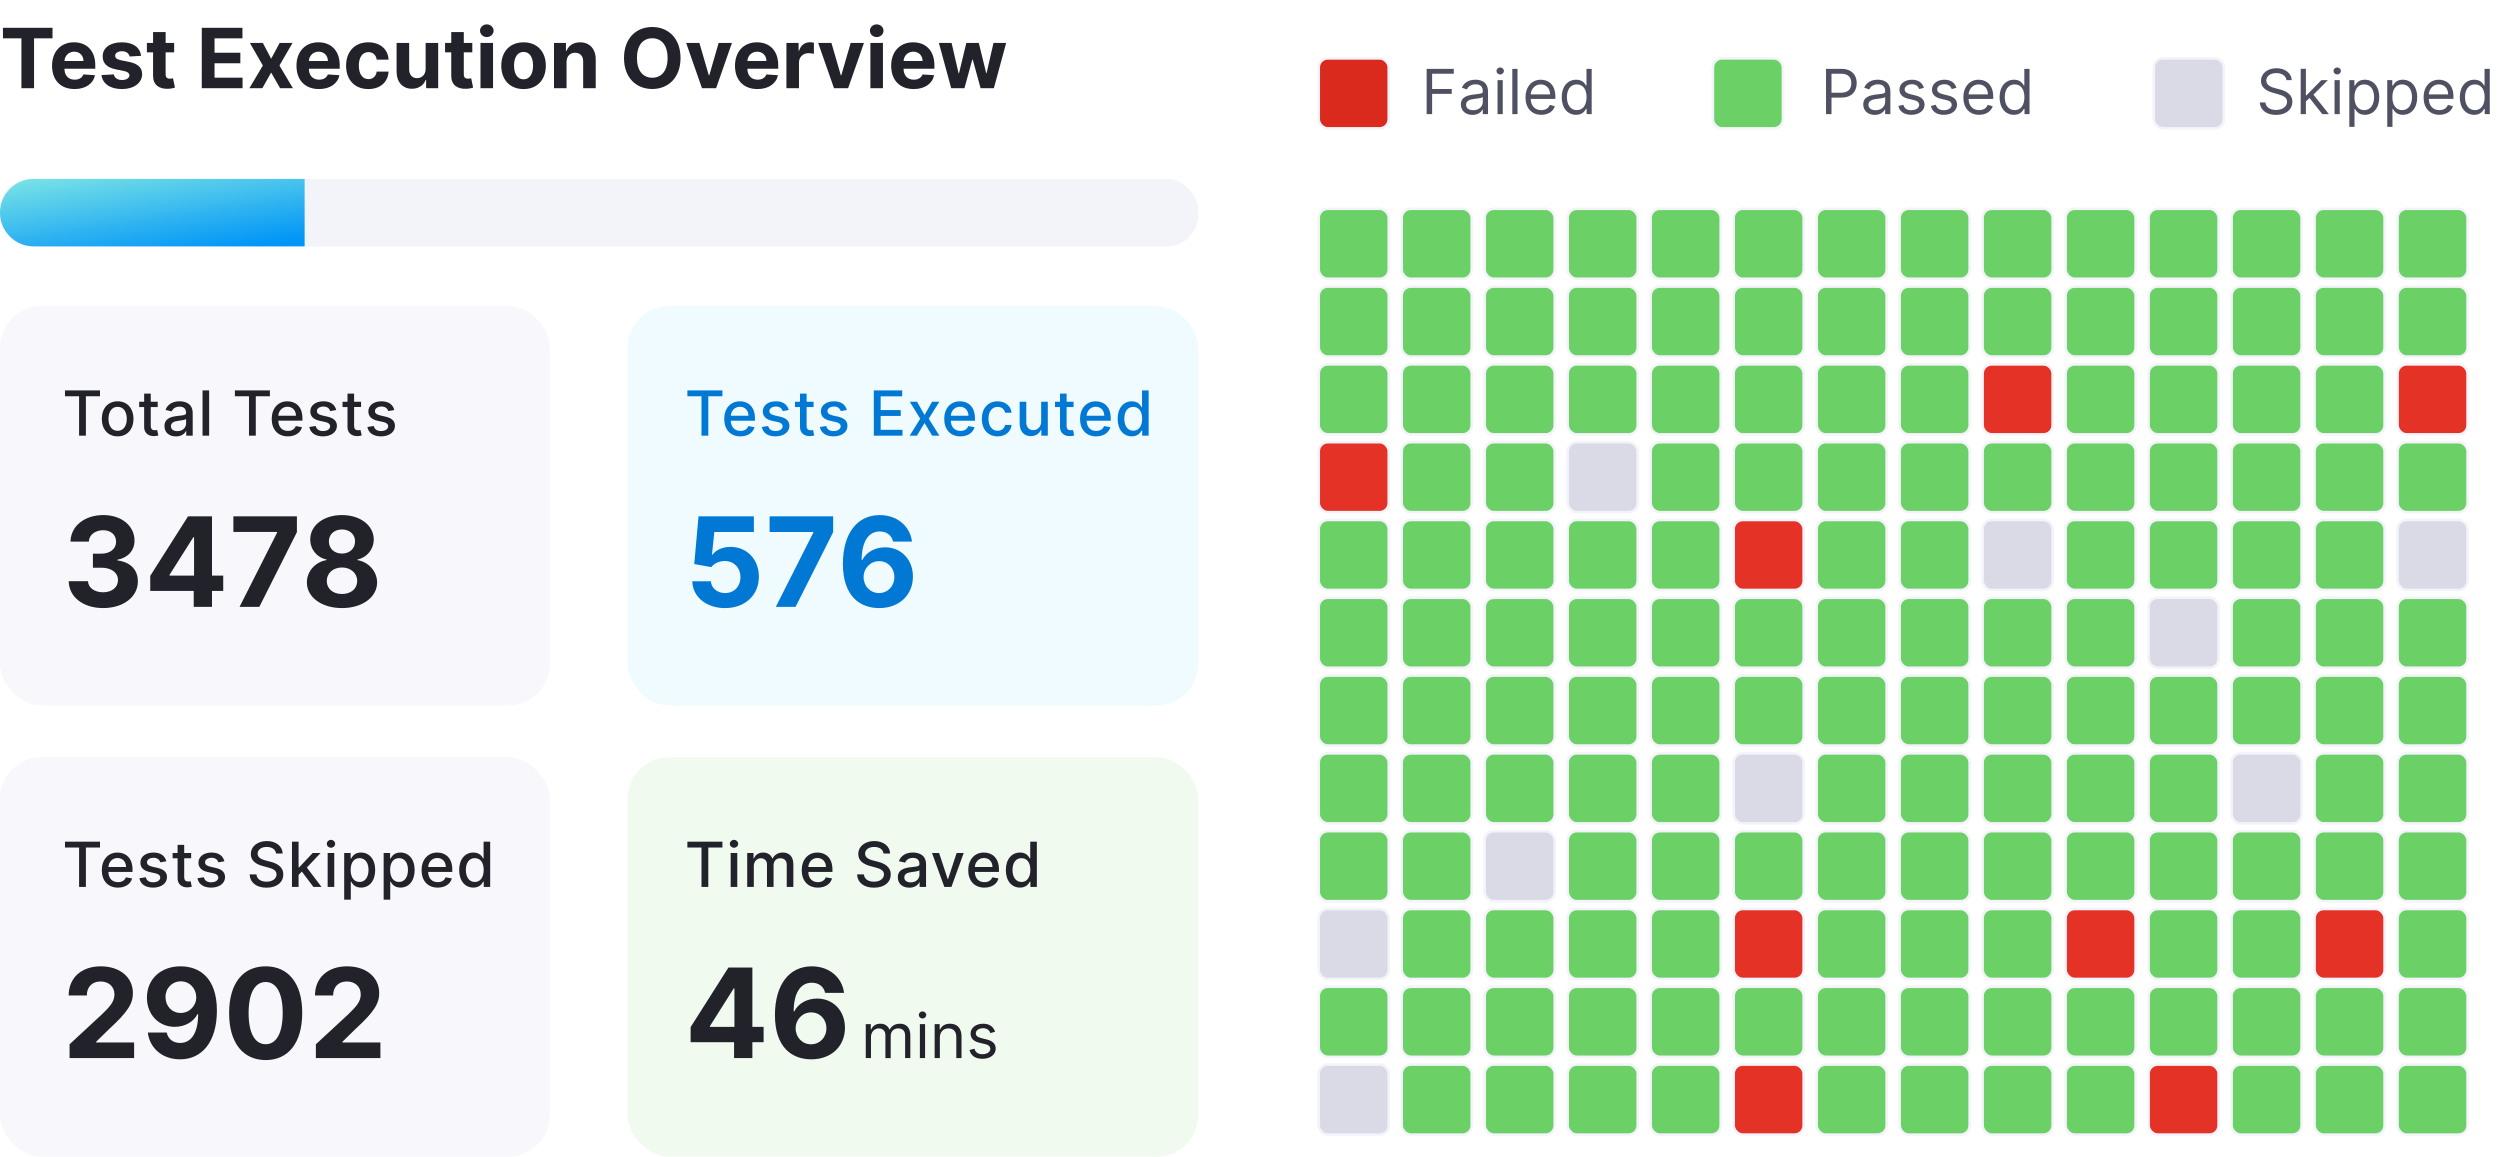 <svg fill="none" viewBox="0 0 482 223" xmlns="http://www.w3.org/2000/svg" xmlns:xlink="http://www.w3.org/1999/xlink"><linearGradient id="a" gradientUnits="userSpaceOnUse" x1="-18.97" x2="-16.388" y1="38.199" y2="56.255"><stop offset="0" stop-color="#73dfe7"/><stop offset="1" stop-color="#0095f7"/></linearGradient><filter id="b" color-interpolation-filters="sRGB" filterUnits="userSpaceOnUse" height="13.5" width="231" x="0" y="34"><feFlood flood-opacity="0" result="BackgroundImageFix"/><feBlend in="SourceGraphic" in2="BackgroundImageFix" result="shape"/><feColorMatrix in="SourceAlpha" result="hardAlpha" values="0 0 0 0 0 0 0 0 0 0 0 0 0 0 0 0 0 0 127 0"/><feOffset dy=".5"/><feGaussianBlur stdDeviation="2"/><feComposite in2="hardAlpha" k2="-1" k3="1" operator="arithmetic"/><feColorMatrix values="0 0 0 0 0.376 0 0 0 0 0.38 0 0 0 0 0.439 0 0 0 0.32 0"/><feBlend in2="shape" result="effect1_innerShadow"/></filter><rect fill="#f8f8fc" height="77" rx="8" width="106" y="59"/><path d="m12.528 76.406h2.719v7.594h1.312v-7.594h2.723v-1.133h-6.754zm10.152 7.726c1.845 0 3.051-1.351 3.051-3.375 0-2.037-1.206-3.388-3.051-3.388-1.845 0-3.051 1.351-3.051 3.388 0 2.024 1.206 3.375 3.051 3.375zm.004-1.07c-1.206 0-1.768-1.053-1.768-2.31 0-1.253.562-2.318 1.768-2.318 1.197 0 1.76 1.065 1.76 2.318 0 1.257-.562 2.31-1.76 2.31zm7.724-5.608h-1.342v-1.568h-1.274v1.568h-.959v1.023h.959v3.865c-.004 1.189.903 1.764 1.909 1.743.405-.004.678-.081.827-.136l-.23-1.053c-.085.017-.243.055-.448.055-.413 0-.784-.136-.784-.874v-3.601h1.342zm3.514 6.69c1.082 0 1.692-.55 1.935-1.04h.051v.895h1.244v-4.347c0-1.905-1.5-2.284-2.54-2.284-1.185 0-2.276.477-2.702 1.671l1.197.273c.188-.465.665-.912 1.521-.912.822 0 1.244.43 1.244 1.172v.03c0 .465-.477.456-1.653.592-1.24.145-2.51.469-2.51 1.956 0 1.287.967 1.994 2.212 1.994zm.277-1.023c-.72 0-1.24-.324-1.24-.955 0-.682.605-.925 1.342-1.023.413-.055 1.393-.166 1.577-.349v.844c0 .776-.618 1.483-1.679 1.483zm6.124-7.849h-1.274v8.727h1.274zm4.962 1.133h2.719v7.594h1.312v-7.594h2.723v-1.133h-6.754zm10.216 7.726c1.428 0 2.438-.703 2.727-1.768l-1.206-.217c-.23.618-.784.933-1.508.933-1.091 0-1.824-.707-1.858-1.969h4.653v-.452c0-2.365-1.415-3.29-2.898-3.29-1.824 0-3.026 1.389-3.026 3.401 0 2.033 1.185 3.362 3.115 3.362zm-1.841-3.976c.051-.929.725-1.734 1.76-1.734.989 0 1.636.733 1.641 1.734zm11.168-1.104c-.264-1.018-1.061-1.683-2.476-1.683-1.479 0-2.527.78-2.527 1.939 0 .929.562 1.547 1.79 1.82l1.108.243c.631.141.925.422.925.831 0 .507-.541.903-1.376.903-.763 0-1.253-.328-1.406-.972l-1.232.188c.213 1.159 1.176 1.811 2.646 1.811 1.581 0 2.676-.84 2.676-2.024 0-.925-.588-1.496-1.79-1.773l-1.04-.239c-.72-.171-1.031-.413-1.027-.857-.004-.503.541-.861 1.266-.861.793 0 1.159.439 1.308.878zm4.784-1.598h-1.342v-1.568h-1.274v1.568h-.959v1.023h.959v3.865c-.004 1.189.903 1.764 1.909 1.743.405-.004.677-.081.827-.136l-.23-1.053c-.085.017-.243.055-.448.055-.413 0-.784-.136-.784-.874v-3.601h1.342zm6.409 1.598c-.264-1.018-1.061-1.683-2.476-1.683-1.479 0-2.527.78-2.527 1.939 0 .929.562 1.547 1.79 1.82l1.108.243c.631.141.925.422.925.831 0 .507-.541.903-1.376.903-.763 0-1.253-.328-1.406-.972l-1.232.188c.213 1.159 1.176 1.811 2.646 1.811 1.581 0 2.676-.84 2.676-2.024 0-.925-.588-1.496-1.79-1.773l-1.04-.239c-.72-.171-1.031-.413-1.027-.857-.004-.503.541-.861 1.266-.861.793 0 1.159.439 1.308.878zm-56.157 38.186c3.92 0 6.724-2.157 6.716-5.14.009-2.173-1.372-3.724-3.938-4.048v-.136c1.952-.35 3.298-1.73 3.29-3.691.009-2.752-2.404-4.917-6.017-4.917-3.579 0-6.273 2.096-6.324 5.113h3.537c.043-1.329 1.261-2.19 2.77-2.19 1.491 0 2.489.904 2.48 2.216.009 1.372-1.159 2.301-2.838 2.301h-1.628v2.71h1.628c1.977 0 3.213.989 3.205 2.395.009 1.389-1.185 2.344-2.872 2.344-1.628 0-2.847-.852-2.915-2.131h-3.716c.06 3.051 2.787 5.174 6.622 5.174zm9.104-3.307h8.378v3.068h3.528v-3.068h2.165v-2.958h-2.165v-11.428h-4.619l-7.287 11.48zm8.446-2.958h-4.73v-.136l4.594-7.27h.136zm8.774 6.026h3.81l7.244-14.395v-3.059h-12.247v3.017h8.429v.12zm19.743.239c3.938 0 6.767-2.105 6.776-4.935-.009-2.182-1.688-3.963-3.784-4.313v-.119c1.824-.375 3.128-1.952 3.136-3.869-.009-2.702-2.599-4.696-6.128-4.696-3.537 0-6.128 1.994-6.119 4.696-.009 1.909 1.278 3.494 3.136 3.869v.119c-2.131.35-3.793 2.131-3.784 4.313-.009 2.83 2.829 4.935 6.767 4.935zm0-2.711c-1.756 0-2.932-1.039-2.932-2.514 0-1.508 1.236-2.599 2.932-2.599 1.688 0 2.932 1.091 2.932 2.599 0 1.483-1.185 2.514-2.932 2.514zm0-7.798c-1.474 0-2.523-.963-2.523-2.344 0-1.363 1.031-2.301 2.523-2.301 1.483 0 2.523.946 2.523 2.301 0 1.381-1.057 2.344-2.523 2.344z" fill="#22222a"/><rect fill="#effbff" height="77" rx="8" width="110" x="121" y="59"/><path d="m132.528 76.406h2.719v7.594h1.313v-7.594h2.723v-1.133h-6.755zm10.217 7.726c1.427 0 2.437-.703 2.727-1.768l-1.206-.217c-.23.618-.784.933-1.508.933-1.091 0-1.824-.707-1.858-1.969h4.653v-.452c0-2.365-1.415-3.29-2.898-3.29-1.824 0-3.025 1.389-3.025 3.401 0 2.033 1.184 3.362 3.115 3.362zm-1.841-3.976c.051-.929.724-1.734 1.76-1.734.988 0 1.636.733 1.64 1.734zm11.168-1.104c-.265-1.018-1.062-1.683-2.476-1.683-1.479 0-2.527.78-2.527 1.939 0 .929.562 1.547 1.789 1.82l1.108.243c.631.141.925.422.925.831 0 .507-.541.903-1.376.903-.763 0-1.253-.328-1.407-.972l-1.231.188c.213 1.159 1.176 1.811 2.646 1.811 1.581 0 2.676-.84 2.676-2.024 0-.925-.588-1.496-1.789-1.773l-1.04-.239c-.72-.171-1.031-.413-1.027-.857-.004-.503.541-.861 1.265-.861.793 0 1.16.439 1.309.878zm4.784-1.598h-1.343v-1.568h-1.274v1.568h-.959v1.023h.959v3.865c-.004 1.189.904 1.764 1.909 1.743.405-.004.678-.081.827-.136l-.23-1.053c-.085.017-.243.055-.448.055-.413 0-.784-.136-.784-.874v-3.601h1.343zm6.408 1.598c-.264-1.018-1.061-1.683-2.475-1.683-1.479 0-2.527.78-2.527 1.939 0 .929.562 1.547 1.789 1.82l1.108.243c.631.141.925.422.925.831 0 .507-.541.903-1.376.903-.763 0-1.253-.328-1.407-.972l-1.231.188c.213 1.159 1.176 1.811 2.646 1.811 1.581 0 2.676-.84 2.676-2.024 0-.925-.588-1.496-1.789-1.773l-1.04-.239c-.72-.171-1.031-.413-1.027-.857-.004-.503.541-.861 1.265-.861.793 0 1.16.439 1.309.878zm5.207 4.947h5.523v-1.133h-4.206v-2.672h3.869v-1.129h-3.869v-2.659h4.155v-1.133h-5.472zm8.334-6.545h-1.398l2.012 3.273-2.037 3.273h1.398l1.47-2.446 1.474 2.446h1.394l-2.059-3.273 2.042-3.273h-1.394l-1.457 2.548zm8.355 6.678c1.428 0 2.438-.703 2.728-1.768l-1.206-.217c-.23.618-.784.933-1.509.933-1.091 0-1.824-.707-1.858-1.969h4.654v-.452c0-2.365-1.415-3.29-2.898-3.29-1.824 0-3.026 1.389-3.026 3.401 0 2.033 1.185 3.362 3.115 3.362zm-1.841-3.976c.052-.929.725-1.734 1.76-1.734.989 0 1.637.733 1.641 1.734zm9.02 3.976c1.547 0 2.549-.929 2.689-2.203h-1.24c-.162.707-.711 1.125-1.44 1.125-1.078 0-1.773-.899-1.773-2.327 0-1.402.708-2.284 1.773-2.284.81 0 1.304.511 1.44 1.125h1.24c-.136-1.321-1.214-2.199-2.701-2.199-1.846 0-3.039 1.389-3.039 3.388 0 1.973 1.151 3.375 3.051 3.375zm8.398-2.847c.004 1.112-.822 1.641-1.538 1.641-.788 0-1.334-.571-1.334-1.462v-4.01h-1.274v4.163c0 1.624.891 2.467 2.148 2.467.984 0 1.653-.52 1.956-1.219h.068v1.133h1.253v-6.545h-1.279zm6.246-3.831h-1.342v-1.568h-1.274v1.568h-.959v1.023h.959v3.865c-.005 1.189.903 1.764 1.909 1.743.404-.004.677-.081.826-.136l-.23-1.053c-.085.017-.243.055-.447.055-.414 0-.784-.136-.784-.874v-3.601h1.342zm4.36 6.678c1.428 0 2.438-.703 2.727-1.768l-1.206-.217c-.23.618-.784.933-1.508.933-1.091 0-1.824-.707-1.858-1.969h4.653v-.452c0-2.365-1.414-3.29-2.897-3.29-1.824 0-3.026 1.389-3.026 3.401 0 2.033 1.185 3.362 3.115 3.362zm-1.841-3.976c.051-.929.725-1.734 1.76-1.734.989 0 1.637.733 1.641 1.734zm8.713 3.972c1.194 0 1.662-.729 1.892-1.146h.107v1.018h1.244v-8.727h-1.274v3.243h-.077c-.23-.405-.664-1.146-1.883-1.146-1.581 0-2.744 1.249-2.744 3.371 0 2.118 1.146 3.388 2.735 3.388zm.282-1.087c-1.138 0-1.73-1.001-1.73-2.314 0-1.3.579-2.276 1.73-2.276 1.112 0 1.708.908 1.708 2.276 0 1.376-.609 2.314-1.708 2.314zm-78.707 34.198c3.886 0 6.528-2.532 6.52-6.06.008-3.341-2.327-5.744-5.472-5.744-1.534 0-2.855.639-3.469 1.5h-.102l.452-4.373h7.628v-3.017h-10.671l-.827 9.204 3.282.588c.537-.724 1.576-1.176 2.608-1.176 1.755.008 3.017 1.278 3.017 3.111 0 1.815-1.236 3.068-2.966 3.068-1.466 0-2.651-.921-2.736-2.276h-3.58c.069 3.017 2.702 5.174 6.316 5.174zm9.784-.239h3.81l7.244-14.395v-3.059h-12.247v3.017h8.429v.12zm19.907.239c3.886.017 6.537-2.532 6.528-6.086.009-3.272-2.275-5.633-5.369-5.633-1.918 0-3.614.92-4.398 2.463h-.119c.017-3.401 1.21-5.514 3.486-5.514 1.338 0 2.301.733 2.582 1.951h3.639c-.349-2.872-2.736-5.113-6.221-5.113-4.313 0-7.083 3.494-7.1 9.358-.008 6.392 3.384 8.557 6.972 8.574zm-.017-2.898c-1.705 0-2.966-1.372-2.966-3.077.008-1.696 1.295-3.076 2.991-3.076 1.705 0 2.949 1.338 2.941 3.068.008 1.747-1.262 3.085-2.966 3.085z" fill="#0278d5"/><rect fill="#f8f8fc" height="77" rx="8" width="106" y="146"/><path d="m12.528 163.406h2.719v7.594h1.312v-7.594h2.723v-1.133h-6.754zm10.216 7.726c1.428 0 2.438-.703 2.727-1.768l-1.206-.218c-.23.618-.784.934-1.509.934-1.091 0-1.824-.708-1.858-1.969h4.653v-.452c0-2.365-1.415-3.29-2.898-3.29-1.824 0-3.026 1.39-3.026 3.401 0 2.033 1.185 3.362 3.115 3.362zm-1.841-3.976c.051-.929.725-1.734 1.76-1.734.989 0 1.636.733 1.641 1.734zm11.168-1.103c-.264-1.019-1.061-1.684-2.476-1.684-1.479 0-2.527.78-2.527 1.939 0 .929.562 1.547 1.79 1.82l1.108.243c.631.14.925.422.925.831 0 .507-.541.903-1.376.903-.763 0-1.253-.328-1.406-.971l-1.232.187c.213 1.159 1.176 1.811 2.646 1.811 1.581 0 2.676-.839 2.676-2.024 0-.925-.588-1.496-1.79-1.773l-1.04-.238c-.72-.171-1.031-.414-1.027-.857-.004-.503.541-.861 1.266-.861.793 0 1.159.439 1.308.878zm4.784-1.598h-1.342v-1.569h-1.274v1.569h-.959v1.022h.959v3.865c-.004 1.189.903 1.765 1.909 1.743.405-.004.678-.081.827-.136l-.23-1.053c-.085.017-.243.056-.448.056-.413 0-.784-.137-.784-.874v-3.601h1.342zm6.409 1.598c-.264-1.019-1.061-1.684-2.476-1.684-1.479 0-2.527.78-2.527 1.939 0 .929.562 1.547 1.79 1.82l1.108.243c.631.14.925.422.925.831 0 .507-.541.903-1.376.903-.763 0-1.253-.328-1.406-.971l-1.232.187c.213 1.159 1.176 1.811 2.646 1.811 1.581 0 2.676-.839 2.676-2.024 0-.925-.588-1.496-1.79-1.773l-1.04-.238c-.72-.171-1.031-.414-1.027-.857-.004-.503.541-.861 1.266-.861.793 0 1.159.439 1.308.878zm9.967-1.488h1.27c-.038-1.397-1.274-2.412-3.047-2.412-1.752 0-3.094 1.002-3.094 2.506 0 1.215.869 1.926 2.271 2.305l1.031.282c.933.247 1.653.554 1.653 1.329 0 .853-.814 1.415-1.935 1.415-1.014 0-1.858-.452-1.935-1.402h-1.321c.085 1.581 1.308 2.557 3.264 2.557 2.05 0 3.23-1.078 3.23-2.557 0-1.572-1.402-2.182-2.51-2.454l-.852-.222c-.682-.175-1.589-.494-1.585-1.33 0-.741.678-1.291 1.751-1.291 1.002 0 1.713.469 1.807 1.274zm3.06 6.435h1.274v-2.322l.635-.635 2.224 2.957h1.564l-2.829-3.737 2.651-2.808h-1.526l-2.608 2.769h-.111v-4.951h-1.274zm6.88 0h1.274v-6.545h-1.274zm.643-7.555c.439 0 .805-.341.805-.759s-.366-.763-.805-.763c-.443 0-.805.345-.805.763s.362.759.805.759zm2.545 10.01h1.274v-3.473h.077c.23.417.699 1.146 1.892 1.146 1.585 0 2.736-1.27 2.736-3.388 0-2.122-1.168-3.371-2.749-3.371-1.214 0-1.653.742-1.879 1.147h-.106v-1.061h-1.244zm1.248-5.728c0-1.368.597-2.275 1.709-2.275 1.155 0 1.734.976 1.734 2.275 0 1.313-.597 2.314-1.734 2.314-1.095 0-1.709-.937-1.709-2.314zm6.358 5.728h1.274v-3.473h.077c.23.417.699 1.146 1.892 1.146 1.585 0 2.736-1.27 2.736-3.388 0-2.122-1.168-3.371-2.749-3.371-1.214 0-1.653.742-1.879 1.147h-.107v-1.061h-1.244zm1.249-5.728c0-1.368.597-2.275 1.709-2.275 1.155 0 1.734.976 1.734 2.275 0 1.313-.597 2.314-1.734 2.314-1.095 0-1.709-.937-1.709-2.314zm9.179 3.405c1.427 0 2.438-.703 2.727-1.768l-1.206-.218c-.23.618-.784.934-1.508.934-1.091 0-1.824-.708-1.858-1.969h4.653v-.452c0-2.365-1.415-3.29-2.898-3.29-1.824 0-3.026 1.39-3.026 3.401 0 2.033 1.185 3.362 3.115 3.362zm-1.841-3.976c.051-.929.724-1.734 1.76-1.734.989 0 1.636.733 1.641 1.734zm8.713 3.972c1.193 0 1.662-.729 1.892-1.146h.106v1.018h1.244v-8.727h-1.274v3.243h-.077c-.23-.405-.665-1.147-1.884-1.147-1.581 0-2.744 1.249-2.744 3.371 0 2.118 1.146 3.388 2.736 3.388zm.281-1.087c-1.138 0-1.73-1.001-1.73-2.314 0-1.299.58-2.275 1.73-2.275 1.112 0 1.709.907 1.709 2.275 0 1.377-.609 2.314-1.709 2.314zm-78.132 33.959h12.443v-3.017h-7.33v-.119l2.548-2.498c3.588-3.272 4.551-4.909 4.551-6.894 0-3.026-2.472-5.165-6.213-5.165-3.665 0-6.179 2.19-6.17 5.616h3.503c-.009-1.67 1.048-2.693 2.642-2.693 1.534 0 2.676.955 2.676 2.489 0 1.389-.852 2.343-2.438 3.869l-6.213 5.753zm21.433-17.693c-3.903-.017-6.537 2.54-6.52 6.051.009 3.256 2.267 5.616 5.361 5.616 1.918 0 3.622-.929 4.398-2.463h.119c-.009 3.461-1.21 5.566-3.486 5.566-1.338 0-2.301-.733-2.582-2.003h-3.639c.341 2.94 2.727 5.165 6.222 5.165 4.321 0 7.108-3.495 7.099-9.418-.009-6.324-3.384-8.497-6.972-8.514zm.026 2.898c1.696 0 2.949 1.38 2.966 3.042.009 1.671-1.312 3.051-3 3.051-1.705 0-2.923-1.329-2.932-3.042-.017-1.705 1.253-3.051 2.966-3.051zm16.347 15.179c4.389 0 7.04-3.341 7.048-9.094.009-5.71-2.676-8.983-7.048-8.983-4.381 0-7.04 3.264-7.048 8.983-.017 5.736 2.651 9.085 7.048 9.094zm0-3.06c-2.003 0-3.298-2.012-3.29-6.034.009-3.963 1.295-5.958 3.29-5.958 1.986 0 3.281 1.995 3.281 5.958.009 4.022-1.287 6.034-3.281 6.034zm9.68 2.676h12.443v-3.017h-7.33v-.119l2.548-2.498c3.588-3.272 4.551-4.909 4.551-6.894 0-3.026-2.472-5.165-6.213-5.165-3.665 0-6.179 2.19-6.17 5.616h3.503c-.009-1.67 1.048-2.693 2.642-2.693 1.534 0 2.676.955 2.676 2.489 0 1.389-.852 2.343-2.438 3.869l-6.213 5.753z" fill="#22222a"/><rect fill="#e4f7e1" height="77" opacity=".5" rx="8" width="110" x="121" y="146"/><path d="m132.528 163.406h2.719v7.594h1.313v-7.594h2.723v-1.133h-6.755zm8.345 7.594h1.274v-6.545h-1.274zm.643-7.555c.439 0 .806-.341.806-.759s-.367-.763-.806-.763c-.443 0-.805.345-.805.763s.362.759.805.759zm2.545 7.555h1.274v-4.036c0-.882.618-1.495 1.343-1.495.707 0 1.197.469 1.197 1.18v4.351h1.27v-4.172c0-.788.482-1.359 1.313-1.359.673 0 1.227.375 1.227 1.261v4.27h1.274v-4.389c0-1.496-.835-2.242-2.02-2.242-.942 0-1.649.452-1.964 1.151h-.069c-.285-.716-.886-1.151-1.76-1.151-.865 0-1.508.431-1.781 1.151h-.081v-1.065h-1.223zm13.627.132c1.427 0 2.437-.703 2.727-1.768l-1.206-.218c-.23.618-.784.934-1.509.934-1.09 0-1.823-.708-1.857-1.969h4.653v-.452c0-2.365-1.415-3.29-2.898-3.29-1.824 0-3.025 1.39-3.025 3.401 0 2.033 1.184 3.362 3.115 3.362zm-1.841-3.976c.051-.929.724-1.734 1.76-1.734.988 0 1.636.733 1.64 1.734zm14.501-2.591h1.27c-.039-1.397-1.275-2.412-3.047-2.412-1.752 0-3.094 1.002-3.094 2.506 0 1.215.869 1.926 2.271 2.305l1.031.282c.934.247 1.654.554 1.654 1.329 0 .853-.814 1.415-1.935 1.415-1.014 0-1.858-.452-1.934-1.402h-1.321c.085 1.581 1.308 2.557 3.264 2.557 2.049 0 3.23-1.078 3.23-2.557 0-1.572-1.402-2.182-2.51-2.454l-.852-.222c-.682-.175-1.59-.494-1.586-1.33 0-.741.678-1.291 1.752-1.291 1.001 0 1.713.469 1.807 1.274zm4.965 6.58c1.082 0 1.692-.55 1.935-1.04h.051v.895h1.244v-4.347c0-1.904-1.5-2.284-2.54-2.284-1.184 0-2.275.478-2.701 1.671l1.197.272c.188-.464.665-.911 1.521-.911.823 0 1.245.43 1.245 1.171v.03c0 .465-.478.456-1.654.593-1.24.144-2.51.468-2.51 1.956 0 1.287.968 1.994 2.212 1.994zm.277-1.023c-.72 0-1.24-.324-1.24-.954 0-.682.605-.925 1.342-1.023.414-.056 1.394-.166 1.577-.35v.844c0 .776-.618 1.483-1.679 1.483zm10.215-5.667h-1.368l-1.653 5.036h-.068l-1.658-5.036h-1.368l2.378 6.545h1.364zm3.984 6.677c1.428 0 2.438-.703 2.728-1.768l-1.206-.218c-.231.618-.785.934-1.509.934-1.091 0-1.824-.708-1.858-1.969h4.654v-.452c0-2.365-1.415-3.29-2.898-3.29-1.824 0-3.026 1.39-3.026 3.401 0 2.033 1.185 3.362 3.115 3.362zm-1.841-3.976c.052-.929.725-1.734 1.76-1.734.989 0 1.637.733 1.641 1.734zm8.714 3.972c1.193 0 1.661-.729 1.892-1.146h.106v1.018h1.244v-8.727h-1.274v3.243h-.076c-.231-.405-.665-1.147-1.884-1.147-1.581 0-2.744 1.249-2.744 3.371 0 2.118 1.146 3.388 2.736 3.388zm.281-1.087c-1.138 0-1.73-1.001-1.73-2.314 0-1.299.579-2.275 1.73-2.275 1.112 0 1.709.907 1.709 2.275 0 1.377-.61 2.314-1.709 2.314zm-63.792 30.891h8.377v3.068h3.529v-3.068h2.165v-2.958h-2.165v-11.429h-4.619l-7.287 11.481zm8.446-2.958h-4.731v-.136l4.594-7.27h.137zm14.782 6.265c3.887.017 6.537-2.532 6.529-6.086.008-3.272-2.276-5.633-5.37-5.633-1.917 0-3.613.92-4.397 2.463h-.12c.017-3.401 1.211-5.514 3.486-5.514 1.338 0 2.301.733 2.582 1.951h3.64c-.35-2.872-2.736-5.113-6.222-5.113-4.312 0-7.082 3.494-7.099 9.358-.009 6.392 3.383 8.557 6.971 8.574zm-.017-2.898c-1.704 0-2.966-1.372-2.966-3.077.009-1.696 1.296-3.076 2.992-3.076 1.704 0 2.949 1.338 2.94 3.068.009 1.747-1.261 3.085-2.966 3.085zm10.558 2.659h1.006v-4.091c0-.959.699-1.636 1.483-1.636.763 0 1.296.498 1.296 1.244v4.483h1.022v-4.261c0-.844.529-1.466 1.449-1.466.716 0 1.33.379 1.33 1.346v4.381h1.005v-4.381c0-1.538-.826-2.25-1.994-2.25-.937 0-1.624.431-1.96 1.108h-.068c-.324-.699-.895-1.108-1.756-1.108-.852 0-1.483.409-1.756 1.108h-.085v-1.022h-.972zm10.43 0h1.006v-6.545h-1.006zm.512-7.636c.392 0 .715-.307.715-.682s-.323-.682-.715-.682c-.393 0-.716.307-.716.682s.323.682.716.682zm3.341 3.698c0-1.142.708-1.789 1.671-1.789.933 0 1.5.609 1.5 1.636v4.091h1.006v-4.159c0-1.671-.891-2.472-2.216-2.472-.989 0-1.603.443-1.909 1.108h-.086v-1.022h-.971v6.545h1.005zm10.651-1.142c-.316-.929-1.023-1.551-2.318-1.551-1.381 0-2.404.784-2.404 1.892 0 .904.537 1.509 1.739 1.79l1.091.256c.66.153.971.469.971.92 0 .563-.596 1.023-1.534 1.023-.822 0-1.338-.354-1.517-1.057l-.954.239c.234 1.112 1.15 1.704 2.488 1.704 1.522 0 2.557-.831 2.557-1.96 0-.912-.571-1.487-1.739-1.773l-.971-.238c-.776-.192-1.125-.452-1.125-.955 0-.562.596-.971 1.398-.971.877 0 1.24.485 1.414.937z" fill="#22222a"/><g filter="url(#b)"><rect fill="#f3f3fa" height="13" rx="6" width="231" y="34"/><path d="m0 40.5c0-3.59 2.91-6.5 6.5-6.5h52.229v13h-52.229c-3.59 0-6.5-2.91-6.5-6.5z" fill="url(#a)"/></g><path d="m.568 7.392h3.562v9.608h2.432v-9.608h3.562v-2.028h-9.557zm13.797 9.778c2.159 0 3.614-1.051 3.954-2.671l-2.239-.148c-.244.665-.869 1.011-1.676 1.011-1.21 0-1.977-.801-1.977-2.102v-.006h5.943v-.665c0-2.966-1.795-4.432-4.102-4.432-2.568 0-4.233 1.824-4.233 4.517 0 2.767 1.642 4.494 4.33 4.494zm-1.938-5.415c.051-.994.807-1.79 1.881-1.79 1.051 0 1.778.75 1.784 1.79zm14.784-.994c-.216-1.608-1.511-2.602-3.716-2.602-2.233 0-3.704 1.034-3.699 2.716-.006 1.307.818 2.153 2.523 2.494l1.511.301c.761.153 1.108.432 1.119.869-.011.517-.574.886-1.421.886-.864 0-1.438-.369-1.585-1.079l-2.381.125c.227 1.67 1.648 2.699 3.96 2.699 2.261 0 3.881-1.153 3.886-2.875-.006-1.261-.83-2.017-2.523-2.364l-1.58-.318c-.812-.176-1.114-.455-1.108-.875-.006-.523.585-.864 1.335-.864.841 0 1.341.46 1.46 1.023zm6.365-2.489h-1.642v-2.091h-2.421v2.091h-1.193v1.818h1.193v4.545c-.011 1.71 1.153 2.557 2.909 2.483.625-.023 1.068-.148 1.312-.227l-.381-1.801c-.119.023-.375.08-.602.08-.483 0-.818-.182-.818-.852v-4.227h1.642zm5.325 8.727h7.864v-2.028h-5.403v-2.778h4.977v-2.028h-4.977v-2.773h5.381v-2.028h-7.841zm11.774-8.727h-2.5l2.5 4.364-2.591 4.364h2.5l1.693-3.017 1.722 3.017h2.472l-2.597-4.364 2.528-4.364h-2.483l-1.642 3.051zm10.814 8.898c2.159 0 3.614-1.051 3.954-2.671l-2.239-.148c-.244.665-.869 1.011-1.676 1.011-1.21 0-1.977-.801-1.977-2.102v-.006h5.943v-.665c0-2.966-1.795-4.432-4.102-4.432-2.568 0-4.233 1.824-4.233 4.517 0 2.767 1.642 4.494 4.33 4.494zm-1.938-5.415c.051-.994.807-1.79 1.881-1.79 1.051 0 1.778.75 1.784 1.79zm11.466 5.415c2.324 0 3.784-1.364 3.898-3.369h-2.284c-.142.932-.756 1.455-1.585 1.455-1.131 0-1.864-.949-1.864-2.619 0-1.648.739-2.591 1.864-2.591.886 0 1.454.585 1.585 1.454h2.284c-.102-2.017-1.631-3.341-3.909-3.341-2.648 0-4.284 1.835-4.284 4.511 0 2.653 1.608 4.5 4.295 4.5zm11.044-3.886c.006 1.17-.795 1.784-1.665 1.784-.915 0-1.506-.642-1.511-1.671v-5.125h-2.421v5.557c.006 2.04 1.199 3.284 2.955 3.284 1.312 0 2.256-.676 2.648-1.699h.091v1.585h2.324v-8.727h-2.421zm8.999-5.011h-1.642v-2.091h-2.42v2.091h-1.193v1.818h1.193v4.545c-.011 1.71 1.153 2.557 2.909 2.483.625-.023 1.068-.148 1.312-.227l-.381-1.801c-.119.023-.375.08-.602.08-.483 0-.818-.182-.818-.852v-4.227h1.642zm1.577 8.727h2.42v-8.727h-2.42zm1.216-9.852c.722 0 1.312-.551 1.312-1.227 0-.67-.591-1.222-1.312-1.222-.716 0-1.307.551-1.307 1.222 0 .676.591 1.227 1.307 1.227zm7.086 10.023c2.648 0 4.296-1.812 4.296-4.5 0-2.705-1.648-4.511-4.296-4.511-2.647 0-4.295 1.807-4.295 4.511 0 2.688 1.648 4.5 4.295 4.5zm.012-1.875c-1.222 0-1.847-1.119-1.847-2.642s.625-2.648 1.847-2.648c1.199 0 1.824 1.125 1.824 2.648s-.625 2.642-1.824 2.642zm8.278-3.341c.006-1.125.676-1.784 1.654-1.784.971 0 1.556.636 1.551 1.704v5.125h2.42v-5.557c0-2.034-1.193-3.284-3.011-3.284-1.296 0-2.233.636-2.625 1.653h-.103v-1.54h-2.306v8.727h2.42zm21.975-.773c0-3.807-2.364-5.977-5.449-5.977-3.103 0-5.449 2.17-5.449 5.977 0 3.79 2.346 5.977 5.449 5.977 3.085 0 5.449-2.171 5.449-5.977zm-2.495 0c0 2.466-1.17 3.801-2.954 3.801-1.79 0-2.955-1.335-2.955-3.801 0-2.466 1.165-3.801 2.955-3.801 1.784 0 2.954 1.335 2.954 3.801zm12.408-2.909h-2.563l-1.806 6.244h-.091l-1.813-6.244h-2.557l3.051 8.727h2.728zm4.919 8.898c2.159 0 3.614-1.051 3.954-2.671l-2.238-.148c-.244.665-.869 1.011-1.676 1.011-1.211 0-1.978-.801-1.978-2.102v-.006h5.944v-.665c0-2.966-1.796-4.432-4.103-4.432-2.568 0-4.233 1.824-4.233 4.517 0 2.767 1.642 4.494 4.33 4.494zm-1.938-5.415c.052-.994.807-1.79 1.881-1.79 1.051 0 1.779.75 1.784 1.79zm7.523 5.244h2.421v-4.938c0-1.074.784-1.812 1.852-1.812.335 0 .795.057 1.023.131v-2.148c-.216-.051-.517-.085-.762-.085-.977 0-1.778.568-2.096 1.648h-.091v-1.523h-2.347zm14.949-8.727h-2.562l-1.807 6.244h-.091l-1.813-6.244h-2.557l3.052 8.727h2.727zm1.239 8.727h2.42v-8.727h-2.42zm1.216-9.852c.721 0 1.312-.551 1.312-1.227 0-.67-.591-1.222-1.312-1.222-.716 0-1.307.551-1.307 1.222 0 .676.591 1.227 1.307 1.227zm7.12 10.023c2.159 0 3.614-1.051 3.955-2.671l-2.239-.148c-.244.665-.869 1.011-1.676 1.011-1.21 0-1.977-.801-1.977-2.102v-.006h5.943v-.665c0-2.966-1.795-4.432-4.102-4.432-2.568 0-4.233 1.824-4.233 4.517 0 2.767 1.642 4.494 4.329 4.494zm-1.937-5.415c.051-.994.807-1.79 1.88-1.79 1.052 0 1.779.75 1.785 1.79zm9.182 5.244h2.556l1.5-5.489h.108l1.5 5.489h2.563l2.369-8.727h-2.443l-1.33 5.83h-.073l-1.432-5.83h-2.404l-1.409 5.864h-.079l-1.353-5.864h-2.448z" fill="#22222a"/><g stroke="#f3f3fa" stroke-width=".5"><rect fill="#6bd167" height="13.5" rx="1.75" width="13.5" x="254.25" y="40.25"/><rect fill="#6bd167" height="13.5" rx="1.75" width="13.5" x="254.25" y="55.25"/><rect fill="#6bd167" height="13.5" rx="1.75" width="13.5" x="254.25" y="70.25"/><rect fill="#e43326" height="13.5" rx="1.75" width="13.5" x="254.25" y="85.25"/><rect fill="#6bd167" height="13.5" rx="1.75" width="13.5" x="254.25" y="100.25"/><rect fill="#6bd167" height="13.5" rx="1.75" width="13.5" x="254.25" y="115.25"/><rect fill="#6bd167" height="13.5" rx="1.75" width="13.5" x="254.25" y="130.25"/><rect fill="#6bd167" height="13.5" rx="1.75" width="13.5" x="254.25" y="145.25"/><rect fill="#6bd167" height="13.5" rx="1.75" width="13.5" x="254.25" y="160.25"/><rect fill="#d9dae6" height="13.5" rx="1.75" width="13.5" x="254.25" y="175.25"/><rect fill="#6bd167" height="13.5" rx="1.75" width="13.5" x="254.25" y="190.25"/><rect fill="#d9dae6" height="13.5" rx="1.75" width="13.5" x="254.25" y="205.25"/><rect fill="#6bd167" height="13.5" rx="1.75" width="13.5" x="270.25" y="40.25"/><rect fill="#6bd167" height="13.5" rx="1.75" width="13.5" x="270.25" y="55.25"/><rect fill="#6bd167" height="13.5" rx="1.75" width="13.5" x="270.25" y="70.25"/><rect fill="#6bd167" height="13.5" rx="1.75" width="13.5" x="270.25" y="85.25"/><rect fill="#6bd167" height="13.5" rx="1.75" width="13.5" x="270.25" y="100.25"/><rect fill="#6bd167" height="13.5" rx="1.75" width="13.5" x="270.25" y="115.25"/><rect fill="#6bd167" height="13.5" rx="1.75" width="13.5" x="270.25" y="130.25"/><rect fill="#6bd167" height="13.5" rx="1.75" width="13.5" x="270.25" y="145.25"/><rect fill="#6bd167" height="13.5" rx="1.75" width="13.5" x="270.25" y="160.25"/><rect fill="#6bd167" height="13.5" rx="1.75" width="13.5" x="270.25" y="175.25"/><rect fill="#6bd167" height="13.5" rx="1.75" width="13.5" x="270.25" y="190.25"/><rect fill="#6bd167" height="13.5" rx="1.75" width="13.5" x="270.25" y="205.25"/><rect fill="#6bd167" height="13.5" rx="1.75" width="13.5" x="286.25" y="40.25"/><rect fill="#6bd167" height="13.5" rx="1.75" width="13.5" x="286.25" y="55.25"/><rect fill="#6bd167" height="13.5" rx="1.75" width="13.5" x="286.25" y="70.25"/><rect fill="#6bd167" height="13.5" rx="1.75" width="13.5" x="286.25" y="85.25"/><rect fill="#6bd167" height="13.5" rx="1.75" width="13.5" x="286.25" y="100.25"/><rect fill="#6bd167" height="13.5" rx="1.75" width="13.5" x="286.25" y="115.25"/><rect fill="#6bd167" height="13.5" rx="1.75" width="13.5" x="286.25" y="130.25"/><rect fill="#6bd167" height="13.5" rx="1.75" width="13.5" x="286.25" y="145.25"/><rect fill="#d9dae6" height="13.5" rx="1.75" width="13.5" x="286.25" y="160.25"/><rect fill="#6bd167" height="13.5" rx="1.75" width="13.5" x="286.25" y="175.25"/><rect fill="#6bd167" height="13.5" rx="1.75" width="13.5" x="286.25" y="190.25"/><rect fill="#6bd167" height="13.5" rx="1.75" width="13.5" x="286.25" y="205.25"/><rect fill="#6bd167" height="13.5" rx="1.75" width="13.5" x="302.25" y="40.25"/><rect fill="#6bd167" height="13.5" rx="1.75" width="13.5" x="302.25" y="55.25"/><rect fill="#6bd167" height="13.5" rx="1.75" width="13.5" x="302.25" y="70.25"/><rect fill="#d9dae6" height="13.5" rx="1.75" width="13.5" x="302.25" y="85.25"/><rect fill="#6bd167" height="13.5" rx="1.75" width="13.5" x="302.25" y="100.25"/><rect fill="#6bd167" height="13.5" rx="1.75" width="13.5" x="302.25" y="115.25"/><rect fill="#6bd167" height="13.5" rx="1.75" width="13.5" x="302.25" y="130.25"/><rect fill="#6bd167" height="13.5" rx="1.75" width="13.5" x="302.25" y="145.25"/><rect fill="#6bd167" height="13.5" rx="1.75" width="13.5" x="302.25" y="160.25"/><rect fill="#6bd167" height="13.5" rx="1.75" width="13.5" x="302.25" y="175.25"/><rect fill="#6bd167" height="13.5" rx="1.75" width="13.5" x="302.25" y="190.25"/><rect fill="#6bd167" height="13.5" rx="1.75" width="13.5" x="302.25" y="205.25"/><rect fill="#6bd167" height="13.5" rx="1.75" width="13.5" x="318.25" y="40.25"/><rect fill="#6bd167" height="13.5" rx="1.75" width="13.5" x="318.25" y="55.25"/><rect fill="#6bd167" height="13.5" rx="1.75" width="13.5" x="318.25" y="70.25"/><rect fill="#6bd167" height="13.5" rx="1.75" width="13.5" x="318.25" y="85.25"/><rect fill="#6bd167" height="13.5" rx="1.75" width="13.5" x="318.25" y="100.25"/><rect fill="#6bd167" height="13.5" rx="1.75" width="13.5" x="318.25" y="115.25"/><rect fill="#6bd167" height="13.5" rx="1.75" width="13.5" x="318.25" y="130.25"/><rect fill="#6bd167" height="13.5" rx="1.75" width="13.5" x="318.25" y="145.25"/><rect fill="#6bd167" height="13.5" rx="1.75" width="13.5" x="318.25" y="160.25"/><rect fill="#6bd167" height="13.5" rx="1.75" width="13.5" x="318.25" y="175.25"/><rect fill="#6bd167" height="13.5" rx="1.75" width="13.5" x="318.25" y="190.25"/><rect fill="#6bd167" height="13.5" rx="1.75" width="13.5" x="318.25" y="205.25"/><rect fill="#6bd167" height="13.5" rx="1.75" width="13.5" x="334.25" y="40.25"/><rect fill="#6bd167" height="13.5" rx="1.75" width="13.5" x="334.25" y="55.25"/><rect fill="#6bd167" height="13.5" rx="1.75" width="13.5" x="334.25" y="70.25"/><rect fill="#6bd167" height="13.5" rx="1.75" width="13.5" x="334.25" y="85.25"/><rect fill="#e43326" height="13.5" rx="1.75" width="13.5" x="334.25" y="100.25"/><rect fill="#6bd167" height="13.5" rx="1.75" width="13.5" x="334.25" y="115.25"/><rect fill="#6bd167" height="13.5" rx="1.75" width="13.5" x="334.25" y="130.25"/><rect fill="#d9dae6" height="13.5" rx="1.75" width="13.5" x="334.25" y="145.25"/><rect fill="#6bd167" height="13.5" rx="1.75" width="13.5" x="334.25" y="160.25"/><rect fill="#e43326" height="13.5" rx="1.75" width="13.5" x="334.25" y="175.25"/><rect fill="#6bd167" height="13.5" rx="1.75" width="13.5" x="334.25" y="190.25"/><rect fill="#e43326" height="13.5" rx="1.75" width="13.5" x="334.25" y="205.25"/><rect fill="#6bd167" height="13.5" rx="1.75" width="13.5" x="350.25" y="40.25"/><rect fill="#6bd167" height="13.5" rx="1.75" width="13.5" x="350.25" y="55.25"/><rect fill="#6bd167" height="13.5" rx="1.75" width="13.5" x="350.25" y="70.25"/><rect fill="#6bd167" height="13.5" rx="1.75" width="13.5" x="350.25" y="85.25"/><rect fill="#6bd167" height="13.5" rx="1.75" width="13.5" x="350.25" y="100.25"/><rect fill="#6bd167" height="13.5" rx="1.75" width="13.5" x="350.25" y="115.25"/><rect fill="#6bd167" height="13.5" rx="1.75" width="13.5" x="350.25" y="130.25"/><rect fill="#6bd167" height="13.5" rx="1.75" width="13.5" x="350.25" y="145.25"/><rect fill="#6bd167" height="13.5" rx="1.75" width="13.5" x="350.25" y="160.25"/><rect fill="#6bd167" height="13.5" rx="1.75" width="13.5" x="350.25" y="175.25"/><rect fill="#6bd167" height="13.5" rx="1.75" width="13.5" x="350.25" y="190.25"/><rect fill="#6bd167" height="13.5" rx="1.75" width="13.5" x="350.25" y="205.25"/><rect fill="#6bd167" height="13.5" rx="1.75" width="13.5" x="366.25" y="40.25"/><rect fill="#6bd167" height="13.5" rx="1.75" width="13.5" x="366.25" y="55.25"/><rect fill="#6bd167" height="13.5" rx="1.75" width="13.5" x="366.25" y="70.25"/><rect fill="#6bd167" height="13.5" rx="1.75" width="13.5" x="366.25" y="85.25"/><rect fill="#6bd167" height="13.5" rx="1.75" width="13.5" x="366.25" y="100.25"/><rect fill="#6bd167" height="13.5" rx="1.75" width="13.5" x="366.25" y="115.25"/><rect fill="#6bd167" height="13.5" rx="1.75" width="13.5" x="366.25" y="130.25"/><rect fill="#6bd167" height="13.5" rx="1.75" width="13.5" x="366.25" y="145.25"/><rect fill="#6bd167" height="13.5" rx="1.75" width="13.5" x="366.25" y="160.25"/><rect fill="#6bd167" height="13.5" rx="1.75" width="13.5" x="366.25" y="175.25"/><rect fill="#6bd167" height="13.5" rx="1.75" width="13.5" x="366.25" y="190.25"/><rect fill="#6bd167" height="13.5" rx="1.75" width="13.5" x="366.25" y="205.25"/><rect fill="#6bd167" height="13.5" rx="1.75" width="13.5" x="382.25" y="40.25"/><rect fill="#6bd167" height="13.5" rx="1.75" width="13.5" x="382.25" y="55.25"/><rect fill="#e43326" height="13.5" rx="1.75" width="13.5" x="382.25" y="70.25"/><rect fill="#6bd167" height="13.5" rx="1.75" width="13.5" x="382.25" y="85.25"/><rect fill="#d9dae6" height="13.5" rx="1.75" width="13.5" x="382.25" y="100.25"/><rect fill="#6bd167" height="13.5" rx="1.75" width="13.5" x="382.25" y="115.25"/><rect fill="#6bd167" height="13.5" rx="1.75" width="13.5" x="382.25" y="130.25"/><rect fill="#6bd167" height="13.5" rx="1.75" width="13.5" x="382.25" y="145.25"/><rect fill="#6bd167" height="13.5" rx="1.75" width="13.5" x="382.25" y="160.25"/><rect fill="#6bd167" height="13.5" rx="1.75" width="13.5" x="382.25" y="175.25"/><rect fill="#6bd167" height="13.5" rx="1.75" width="13.5" x="382.25" y="190.25"/><rect fill="#6bd167" height="13.5" rx="1.75" width="13.5" x="382.25" y="205.25"/><rect fill="#6bd167" height="13.5" rx="1.75" width="13.5" x="398.25" y="40.25"/><rect fill="#6bd167" height="13.5" rx="1.75" width="13.5" x="398.25" y="55.25"/><rect fill="#6bd167" height="13.5" rx="1.75" width="13.5" x="398.25" y="70.25"/><rect fill="#6bd167" height="13.5" rx="1.75" width="13.5" x="398.25" y="85.25"/><rect fill="#6bd167" height="13.5" rx="1.75" width="13.5" x="398.25" y="100.25"/><rect fill="#6bd167" height="13.5" rx="1.75" width="13.5" x="398.25" y="115.25"/><rect fill="#6bd167" height="13.5" rx="1.75" width="13.5" x="398.25" y="130.25"/><rect fill="#6bd167" height="13.5" rx="1.75" width="13.5" x="398.25" y="145.25"/><rect fill="#6bd167" height="13.5" rx="1.75" width="13.5" x="398.25" y="160.25"/><rect fill="#e43326" height="13.5" rx="1.75" width="13.5" x="398.25" y="175.25"/><rect fill="#6bd167" height="13.5" rx="1.75" width="13.5" x="398.25" y="190.25"/><rect fill="#6bd167" height="13.5" rx="1.75" width="13.5" x="398.25" y="205.25"/><rect fill="#6bd167" height="13.5" rx="1.75" width="13.5" x="414.25" y="40.25"/><rect fill="#6bd167" height="13.5" rx="1.75" width="13.5" x="414.25" y="55.25"/><rect fill="#6bd167" height="13.5" rx="1.75" width="13.5" x="414.25" y="70.25"/><rect fill="#6bd167" height="13.5" rx="1.75" width="13.5" x="414.25" y="85.25"/><rect fill="#6bd167" height="13.5" rx="1.75" width="13.5" x="414.25" y="100.25"/><rect fill="#d9dae6" height="13.5" rx="1.75" width="13.5" x="414.25" y="115.25"/><rect fill="#6bd167" height="13.5" rx="1.75" width="13.5" x="414.25" y="130.25"/><rect fill="#6bd167" height="13.5" rx="1.75" width="13.5" x="414.25" y="145.25"/><rect fill="#6bd167" height="13.5" rx="1.75" width="13.5" x="414.25" y="160.25"/><rect fill="#6bd167" height="13.5" rx="1.75" width="13.5" x="414.25" y="175.25"/><rect fill="#6bd167" height="13.5" rx="1.75" width="13.5" x="414.25" y="190.25"/><rect fill="#e43326" height="13.5" rx="1.75" width="13.5" x="414.25" y="205.25"/><rect fill="#6bd167" height="13.5" rx="1.75" width="13.5" x="430.25" y="40.25"/><rect fill="#6bd167" height="13.5" rx="1.75" width="13.5" x="430.25" y="55.25"/><rect fill="#6bd167" height="13.5" rx="1.75" width="13.5" x="430.25" y="70.25"/><rect fill="#6bd167" height="13.5" rx="1.75" width="13.5" x="430.25" y="85.25"/><rect fill="#6bd167" height="13.5" rx="1.75" width="13.5" x="430.25" y="100.25"/><rect fill="#6bd167" height="13.5" rx="1.75" width="13.5" x="430.25" y="115.25"/><rect fill="#6bd167" height="13.5" rx="1.75" width="13.5" x="430.25" y="130.25"/><rect fill="#d9dae6" height="13.5" rx="1.75" width="13.5" x="430.25" y="145.25"/><rect fill="#6bd167" height="13.5" rx="1.75" width="13.5" x="430.25" y="160.25"/><rect fill="#6bd167" height="13.5" rx="1.75" width="13.5" x="430.25" y="175.25"/><rect fill="#6bd167" height="13.5" rx="1.75" width="13.5" x="430.25" y="190.25"/><rect fill="#6bd167" height="13.5" rx="1.75" width="13.5" x="430.25" y="205.25"/><rect fill="#6bd167" height="13.5" rx="1.75" width="13.5" x="446.25" y="40.25"/><rect fill="#6bd167" height="13.5" rx="1.75" width="13.5" x="446.25" y="55.25"/><rect fill="#6bd167" height="13.5" rx="1.75" width="13.5" x="446.25" y="70.25"/><rect fill="#6bd167" height="13.5" rx="1.75" width="13.5" x="446.25" y="85.25"/><rect fill="#6bd167" height="13.5" rx="1.75" width="13.5" x="446.25" y="100.25"/><rect fill="#6bd167" height="13.5" rx="1.75" width="13.5" x="446.25" y="115.25"/><rect fill="#6bd167" height="13.5" rx="1.75" width="13.5" x="446.25" y="130.25"/><rect fill="#6bd167" height="13.5" rx="1.75" width="13.5" x="446.25" y="145.25"/><rect fill="#6bd167" height="13.5" rx="1.75" width="13.5" x="446.25" y="160.25"/><rect fill="#e43326" height="13.5" rx="1.75" width="13.5" x="446.25" y="175.25"/><rect fill="#6bd167" height="13.5" rx="1.75" width="13.5" x="446.25" y="190.25"/><rect fill="#6bd167" height="13.5" rx="1.75" width="13.5" x="446.25" y="205.25"/><rect fill="#6bd167" height="13.5" rx="1.75" width="13.5" x="462.25" y="40.25"/><rect fill="#6bd167" height="13.5" rx="1.75" width="13.5" x="462.25" y="55.25"/><rect fill="#e43326" height="13.5" rx="1.75" width="13.5" x="462.25" y="70.25"/><rect fill="#6bd167" height="13.5" rx="1.75" width="13.5" x="462.25" y="85.25"/><rect fill="#d9dae6" height="13.5" rx="1.75" width="13.5" x="462.25" y="100.25"/><rect fill="#6bd167" height="13.5" rx="1.75" width="13.5" x="462.25" y="115.25"/><rect fill="#6bd167" height="13.5" rx="1.75" width="13.5" x="462.25" y="130.25"/><rect fill="#6bd167" height="13.5" rx="1.75" width="13.5" x="462.25" y="145.25"/><rect fill="#6bd167" height="13.5" rx="1.75" width="13.5" x="462.25" y="160.25"/><rect fill="#6bd167" height="13.5" rx="1.75" width="13.5" x="462.25" y="175.25"/><rect fill="#6bd167" height="13.5" rx="1.75" width="13.5" x="462.25" y="190.25"/><rect fill="#6bd167" height="13.5" rx="1.75" width="13.5" x="462.25" y="205.25"/><rect fill="#da291d" height="13.5" rx="1.75" width="13.5" x="254.25" y="11.25"/></g><path d="m275.057 22h1.057v-3.903h3.784v-.938h-3.784v-2.949h4.176v-.938h-5.233zm8.833.153c1.142 0 1.738-.614 1.943-1.04h.051v.886h1.006v-4.312c0-2.079-1.586-2.318-2.421-2.318-.989 0-2.114.341-2.625 1.534l.955.341c.221-.477.745-.989 1.704-.989.925 0 1.381.49 1.381 1.329v.034c0 .486-.494.443-1.688.597-1.214.158-2.539.426-2.539 1.926 0 1.278.988 2.011 2.233 2.011zm.153-.903c-.801 0-1.381-.358-1.381-1.057 0-.767.699-1.006 1.483-1.108.426-.051 1.568-.17 1.739-.375v.92c0 .818-.648 1.619-1.841 1.619zm4.682.75h1.006v-6.545h-1.006zm.512-7.636c.392 0 .715-.307.715-.682s-.323-.682-.715-.682c-.393 0-.716.307-.716.682s.323.682.716.682zm3.341-1.091h-1.005v8.727h1.005zm4.587 8.864c1.329 0 2.301-.665 2.608-1.653l-.972-.273c-.256.682-.848 1.023-1.636 1.023-1.181 0-1.995-.763-2.041-2.165h4.751v-.426c0-2.438-1.449-3.273-2.813-3.273-1.772 0-2.948 1.398-2.948 3.409s1.159 3.358 3.051 3.358zm-2.041-3.938c.068-1.018.788-1.926 1.938-1.926 1.091 0 1.79.818 1.79 1.926zm8.752 3.938c1.262 0 1.688-.784 1.91-1.142h.119v1.006h.971v-8.727h-1.005v3.222h-.085c-.222-.341-.614-1.125-1.893-1.125-1.653 0-2.795 1.312-2.795 3.375 0 2.08 1.142 3.392 2.778 3.392zm.137-.903c-1.262 0-1.909-1.108-1.909-2.506 0-1.381.63-2.455 1.909-2.455 1.227 0 1.875.989 1.875 2.455 0 1.483-.665 2.506-1.875 2.506z" fill="#4f5162"/><rect fill="#6bd167" height="13.5" rx="1.75" stroke="#f3f3fa" stroke-width=".5" width="13.5" x="330.25" y="11.25"/><path d="m352.057 22h1.057v-3.188h1.909c2.032 0 2.949-1.236 2.949-2.778s-.917-2.761-2.966-2.761h-2.949zm1.057-4.125v-3.665h1.858c1.419 0 1.96.776 1.96 1.824s-.541 1.841-1.943 1.841zm8.35 4.278c1.142 0 1.738-.614 1.943-1.04h.051v.886h1.006v-4.312c0-2.079-1.585-2.318-2.421-2.318-.988 0-2.113.341-2.625 1.534l.955.341c.221-.477.746-.989 1.704-.989.925 0 1.381.49 1.381 1.329v.034c0 .486-.494.443-1.687.597-1.215.158-2.54.426-2.54 1.926 0 1.278.988 2.011 2.233 2.011zm.153-.903c-.801 0-1.38-.358-1.38-1.057 0-.767.698-1.006 1.482-1.108.427-.051 1.569-.17 1.739-.375v.92c0 .818-.648 1.619-1.841 1.619zm9.319-4.33c-.316-.929-1.023-1.551-2.318-1.551-1.381 0-2.404.784-2.404 1.892 0 .903.537 1.508 1.739 1.79l1.091.256c.66.153.971.469.971.92 0 .562-.596 1.023-1.534 1.023-.822 0-1.338-.354-1.517-1.057l-.954.239c.234 1.112 1.15 1.705 2.488 1.705 1.522 0 2.557-.831 2.557-1.96 0-.912-.571-1.487-1.739-1.773l-.971-.239c-.776-.192-1.125-.452-1.125-.955 0-.562.596-.972 1.398-.972.877 0 1.24.486 1.414.938zm6.269 0c-.315-.929-1.022-1.551-2.318-1.551-1.381 0-2.403.784-2.403 1.892 0 .903.537 1.508 1.738 1.79l1.091.256c.661.153.972.469.972.92 0 .562-.597 1.023-1.534 1.023-.823 0-1.338-.354-1.517-1.057l-.955.239c.234 1.112 1.151 1.705 2.489 1.705 1.521 0 2.557-.831 2.557-1.96 0-.912-.571-1.487-1.739-1.773l-.972-.239c-.775-.192-1.125-.452-1.125-.955 0-.562.597-.972 1.398-.972.878 0 1.24.486 1.415.938zm4.378 5.216c1.329 0 2.301-.665 2.608-1.653l-.972-.273c-.256.682-.848 1.023-1.636 1.023-1.181 0-1.995-.763-2.041-2.165h4.751v-.426c0-2.438-1.449-3.273-2.813-3.273-1.772 0-2.948 1.398-2.948 3.409s1.159 3.358 3.051 3.358zm-2.041-3.938c.068-1.018.788-1.926 1.938-1.926 1.091 0 1.79.818 1.79 1.926zm8.752 3.938c1.262 0 1.688-.784 1.909-1.142h.12v1.006h.971v-8.727h-1.005v3.222h-.086c-.221-.341-.613-1.125-1.892-1.125-1.653 0-2.795 1.312-2.795 3.375 0 2.08 1.142 3.392 2.778 3.392zm.137-.903c-1.262 0-1.909-1.108-1.909-2.506 0-1.381.63-2.455 1.909-2.455 1.227 0 1.875.989 1.875 2.455 0 1.483-.665 2.506-1.875 2.506z" fill="#4f5162"/><rect fill="#d9dae6" height="13.5" rx="1.75" stroke="#f3f3fa" stroke-width=".5" width="13.5" x="415.25" y="11.25"/><path d="m440.83 15.454h1.022c-.047-1.317-1.261-2.301-2.949-2.301-1.67 0-2.983.972-2.983 2.438 0 1.176.853 1.875 2.216 2.267l1.074.307c.921.256 1.739.58 1.739 1.449 0 .955-.921 1.585-2.131 1.585-1.04 0-1.96-.46-2.045-1.449h-1.091c.102 1.432 1.261 2.403 3.136 2.403 2.012 0 3.154-1.108 3.154-2.523 0-1.636-1.552-2.165-2.455-2.403l-.886-.239c-.648-.17-1.688-.511-1.688-1.449 0-.835.767-1.449 1.926-1.449 1.057 0 1.858.503 1.961 1.364zm2.743 6.545h1.005v-2.45l.704-.652 2.45 3.102h1.278l-2.97-3.75 2.766-2.796h-1.245l-2.863 2.915h-.12v-5.097h-1.005zm6.527 0h1.006v-6.545h-1.006zm.512-7.636c.392 0 .715-.307.715-.682s-.323-.682-.715-.682c-.393 0-.716.307-.716.682s.323.682.716.682zm2.336 10.091h1.005v-3.46h.086c.221.358.647 1.142 1.909 1.142 1.636 0 2.778-1.312 2.778-3.392 0-2.062-1.142-3.375-2.795-3.375-1.279 0-1.671.784-1.892 1.125h-.12v-1.04h-.971zm.988-5.727c0-1.466.648-2.455 1.875-2.455 1.279 0 1.91 1.074 1.91 2.455 0 1.398-.648 2.506-1.91 2.506-1.21 0-1.875-1.023-1.875-2.506zm6.324 5.727h1.006v-3.46h.085c.222.358.648 1.142 1.909 1.142 1.637 0 2.779-1.312 2.779-3.392 0-2.062-1.142-3.375-2.796-3.375-1.278 0-1.67.784-1.892 1.125h-.119v-1.04h-.972zm.989-5.727c0-1.466.648-2.455 1.875-2.455 1.278 0 1.909 1.074 1.909 2.455 0 1.398-.648 2.506-1.909 2.506-1.21 0-1.875-1.023-1.875-2.506zm9.068 3.409c1.33 0 2.301-.665 2.608-1.653l-.972-.273c-.255.682-.848 1.023-1.636 1.023-1.18 0-1.994-.763-2.041-2.165h4.751v-.426c0-2.438-1.449-3.273-2.812-3.273-1.773 0-2.949 1.398-2.949 3.409s1.159 3.358 3.051 3.358zm-2.041-3.938c.068-1.018.788-1.926 1.939-1.926 1.091 0 1.79.818 1.79 1.926zm8.753 3.938c1.261 0 1.687-.784 1.909-1.142h.119v1.006h.972v-8.727h-1.006v3.222h-.085c-.222-.341-.614-1.125-1.892-1.125-1.654 0-2.796 1.312-2.796 3.375 0 2.08 1.142 3.392 2.779 3.392zm.136-.903c-1.261 0-1.909-1.108-1.909-2.506 0-1.381.631-2.455 1.909-2.455 1.227 0 1.875.989 1.875 2.455 0 1.483-.665 2.506-1.875 2.506z" fill="#4f5162"/></svg>